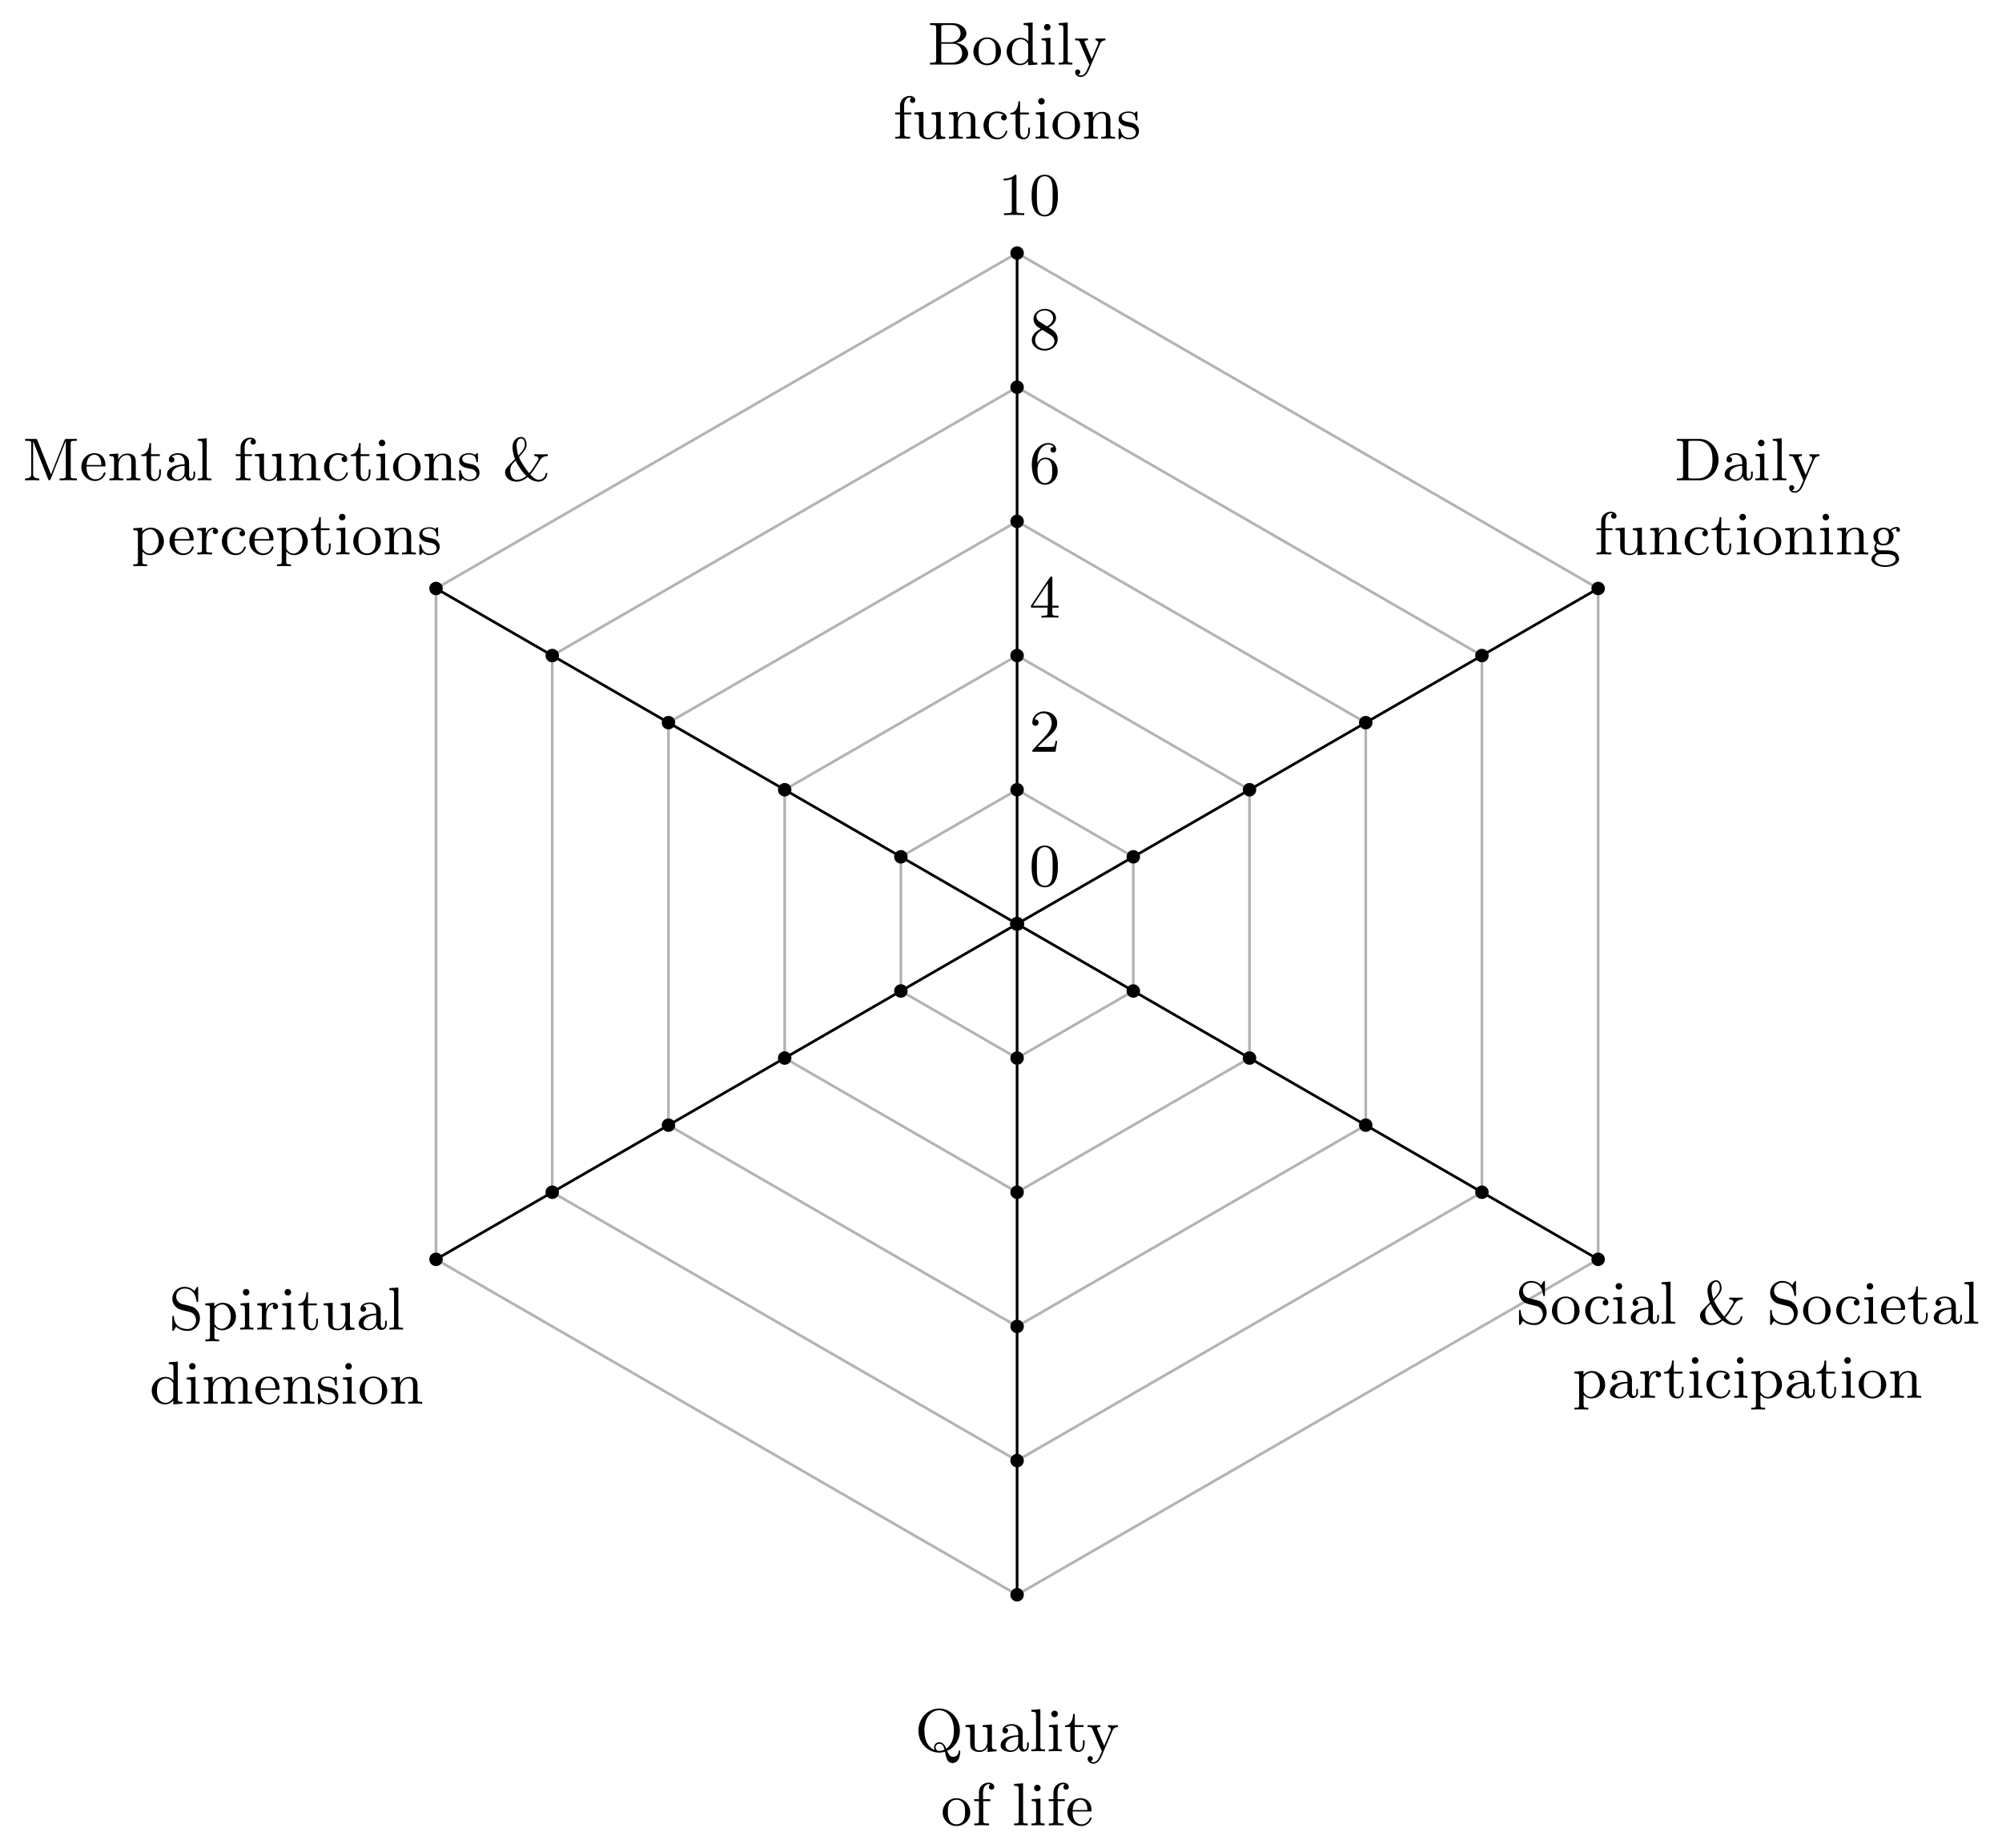 <?xml version="1.0" encoding="UTF-8" standalone="no"?>
<!DOCTYPE svg PUBLIC "-//W3C//DTD SVG 1.1//EN" "http://www.w3.org/Graphics/SVG/1.1/DTD/svg11.dtd">
<svg xmlns="http://www.w3.org/2000/svg" xmlns:xlink="http://www.w3.org/1999/xlink" version="1.1" width="296.038pt" height="273.275pt" viewBox="0 0 296.038 273.275">
<g enable-background="new">
<path transform="matrix(1,0,0,-1,150.399,136.637)" stroke-width=".399" stroke-linecap="butt" stroke-miterlimit="10" stroke-linejoin="miter" fill="none" stroke="#000000" d="M 0 0 L 0 99.214 "/>
<path transform="matrix(1,0,0,-1,150.399,136.637)" stroke-width=".399" stroke-linecap="butt" stroke-miterlimit="10" stroke-linejoin="miter" fill="none" stroke="#000000" d="M 0 0 L -85.922 49.607 "/>
<path transform="matrix(1,0,0,-1,150.399,136.637)" stroke-width=".399" stroke-linecap="butt" stroke-miterlimit="10" stroke-linejoin="miter" fill="none" stroke="#000000" d="M 0 0 L -85.922 -49.607 "/>
<path transform="matrix(1,0,0,-1,150.399,136.637)" stroke-width=".399" stroke-linecap="butt" stroke-miterlimit="10" stroke-linejoin="miter" fill="none" stroke="#000000" d="M 0 0 L 0 -99.214 "/>
<path transform="matrix(1,0,0,-1,150.399,136.637)" stroke-width=".399" stroke-linecap="butt" stroke-miterlimit="10" stroke-linejoin="miter" fill="none" stroke="#000000" d="M 0 0 L 85.922 -49.607 "/>
<path transform="matrix(1,0,0,-1,150.399,136.637)" stroke-width=".399" stroke-linecap="butt" stroke-miterlimit="10" stroke-linejoin="miter" fill="none" stroke="#000000" d="M 0 0 L 85.922 49.607 "/>
<path transform="matrix(1,0,0,-1,150.399,136.637)" d="M .996 0 C .996 .55 .55 .996 0 .996 C -.55 .996 -.996 .55 -.996 0 C -.996 -.55 -.55 -.996 0 -.996 C .55 -.996 .996 -.55 .996 0 Z M 0 0 "/>
<path transform="matrix(1,0,0,-1,150.399,136.637)" d="M .996 0 C .996 .55 .55 .996 0 .996 C -.55 .996 -.996 .55 -.996 0 C -.996 -.55 -.55 -.996 0 -.996 C .55 -.996 .996 -.55 .996 0 Z M 0 0 "/>
<path transform="matrix(1,0,0,-1,150.399,136.637)" d="M .996 0 C .996 .55 .55 .996 0 .996 C -.55 .996 -.996 .55 -.996 0 C -.996 -.55 -.55 -.996 0 -.996 C .55 -.996 .996 -.55 .996 0 Z M 0 0 "/>
<path transform="matrix(1,0,0,-1,150.399,136.637)" d="M .996 0 C .996 .55 .55 .996 0 .996 C -.55 .996 -.996 .55 -.996 0 C -.996 -.55 -.55 -.996 0 -.996 C .55 -.996 .996 -.55 .996 0 Z M 0 0 "/>
<path transform="matrix(1,0,0,-1,150.399,136.637)" d="M .996 0 C .996 .55 .55 .996 0 .996 C -.55 .996 -.996 .55 -.996 0 C -.996 -.55 -.55 -.996 0 -.996 C .55 -.996 .996 -.55 .996 0 Z M 0 0 "/>
<path transform="matrix(1,0,0,-1,150.399,136.637)" d="M .996 0 C .996 .55 .55 .996 0 .996 C -.55 .996 -.996 .55 -.996 0 C -.996 -.55 -.55 -.996 0 -.996 C .55 -.996 .996 -.55 .996 0 Z M 0 0 "/>
<symbol id="font_0_2">
<path d="M .433 .342 C .433 .409 .43 .495 .395 .57 C .351 .664 .275 .688 .217 .688 C .157 .688 .081 .664 .037 .568 C .005 .499 0 .418 0 .342 C 0 .277 .002 .18 .045 .101 C .092 .016 .17 0 .216 0 C .281 0 .355 .028 .397 .12 C .427 .187 .433 .262 .433 .342 M .217 .025 C .187 .025 .115 .039 .096 .152 C .086 .211 .086 .297 .086 .354 C .086 .422 .086 .501 .098 .556 C .118 .645 .182 .663 .216 .663 C .254 .663 .317 .643 .336 .55 C .347 .495 .347 .417 .347 .354 C .347 .292 .347 .208 .337 .149 C .316 .035 .242 .025 .217 .025 Z "/>
</symbol>
<use xlink:href="#font_0_2" transform="matrix(8.966,0,0,-8.966,152.549,131.22)"/>
<path transform="matrix(1,0,0,-1,150.399,136.637)" stroke-width=".399" stroke-linecap="butt" stroke-miterlimit="10" stroke-linejoin="miter" fill="none" stroke="#000000" stroke-opacity=".3" d="M 0 0 L 0 0 Z "/>
<path transform="matrix(1,0,0,-1,150.399,136.637)" d="M .996 19.843 C .996 20.393 .55 20.839 0 20.839 C -.55 20.839 -.996 20.393 -.996 19.843 C -.996 19.293 -.55 18.846 0 18.846 C .55 18.846 .996 19.293 .996 19.843 Z M 0 19.843 "/>
<path transform="matrix(1,0,0,-1,150.399,136.637)" d="M -16.188 9.921 C -16.188 10.472 -16.634 10.918 -17.184 10.918 C -17.735 10.918 -18.181 10.472 -18.181 9.921 C -18.181 9.371 -17.735 8.925 -17.184 8.925 C -16.634 8.925 -16.188 9.371 -16.188 9.921 Z M -17.184 9.921 "/>
<path transform="matrix(1,0,0,-1,150.399,136.637)" d="M -16.188 -9.921 C -16.188 -9.371 -16.634 -8.925 -17.184 -8.925 C -17.735 -8.925 -18.181 -9.371 -18.181 -9.921 C -18.181 -10.472 -17.735 -10.918 -17.184 -10.918 C -16.634 -10.918 -16.188 -10.472 -16.188 -9.921 Z M -17.184 -9.921 "/>
<path transform="matrix(1,0,0,-1,150.399,136.637)" d="M .996 -19.843 C .996 -19.293 .55 -18.846 0 -18.846 C -.55 -18.846 -.996 -19.293 -.996 -19.843 C -.996 -20.393 -.55 -20.839 0 -20.839 C .55 -20.839 .996 -20.393 .996 -19.843 Z M 0 -19.843 "/>
<path transform="matrix(1,0,0,-1,150.399,136.637)" d="M 18.181 -9.921 C 18.181 -9.371 17.735 -8.925 17.184 -8.925 C 16.634 -8.925 16.188 -9.371 16.188 -9.921 C 16.188 -10.472 16.634 -10.918 17.184 -10.918 C 17.735 -10.918 18.181 -10.472 18.181 -9.921 Z M 17.184 -9.921 "/>
<path transform="matrix(1,0,0,-1,150.399,136.637)" d="M 18.181 9.921 C 18.181 10.472 17.735 10.918 17.184 10.918 C 16.634 10.918 16.188 10.472 16.188 9.921 C 16.188 9.371 16.634 8.925 17.184 8.925 C 17.735 8.925 18.181 9.371 18.181 9.921 Z M 17.184 9.921 "/>
<symbol id="font_0_4">
<path d="M .411 .177 L .383 .177 C .381 .164 .373 .105 .36 .089 C .354 .08 .285 .08 .265 .08 L .087 .08 L .186 .174 C .35 .316 .411 .369 .411 .471 C .411 .586 .316 .666 .193 .666 C .078 .666 0 .575 0 .484 C 0 .434 .043 .429 .052 .429 C .074 .429 .104 .445 .104 .481 C .104 .511 .083 .533 .052 .533 C .047 .533 .044 .533 .04 .532 C .064 .603 .128 .635 .182 .635 C .284 .635 .319 .54 .319 .471 C .319 .369 .242 .286 .194 .234 L .011 .036 C 0 .025 0 .023 0 0 L .383 0 L .411 .177 Z "/>
</symbol>
<use xlink:href="#font_0_4" transform="matrix(8.966,0,0,-8.966,152.647,111.18)"/>
<path transform="matrix(1,0,0,-1,150.399,136.637)" stroke-width=".399" stroke-linecap="butt" stroke-miterlimit="10" stroke-linejoin="miter" fill="none" stroke="#000000" stroke-opacity=".3" d="M 17.184 9.921 L 0 19.843 L -17.184 9.921 L -17.184 -9.921 L 0 -19.843 L 17.184 -9.921 L 17.184 9.921 Z "/>
<path transform="matrix(1,0,0,-1,150.399,136.637)" d="M .996 39.686 C .996 40.236 .55 40.682 0 40.682 C -.55 40.682 -.996 40.236 -.996 39.686 C -.996 39.135 -.55 38.689 0 38.689 C .55 38.689 .996 39.135 .996 39.686 Z M 0 39.686 "/>
<path transform="matrix(1,0,0,-1,150.399,136.637)" d="M -33.372 19.843 C -33.372 20.393 -33.819 20.839 -34.369 20.839 C -34.919 20.839 -35.365 20.393 -35.365 19.843 C -35.365 19.293 -34.919 18.846 -34.369 18.846 C -33.819 18.846 -33.372 19.293 -33.372 19.843 Z M -34.369 19.843 "/>
<path transform="matrix(1,0,0,-1,150.399,136.637)" d="M -33.372 -19.843 C -33.372 -19.293 -33.819 -18.846 -34.369 -18.846 C -34.919 -18.846 -35.365 -19.293 -35.365 -19.843 C -35.365 -20.393 -34.919 -20.839 -34.369 -20.839 C -33.819 -20.839 -33.372 -20.393 -33.372 -19.843 Z M -34.369 -19.843 "/>
<path transform="matrix(1,0,0,-1,150.399,136.637)" d="M .996 -39.686 C .996 -39.135 .55 -38.689 0 -38.689 C -.55 -38.689 -.996 -39.135 -.996 -39.686 C -.996 -40.236 -.55 -40.682 0 -40.682 C .55 -40.682 .996 -40.236 .996 -39.686 Z M 0 -39.686 "/>
<path transform="matrix(1,0,0,-1,150.399,136.637)" d="M 35.365 -19.843 C 35.365 -19.293 34.919 -18.846 34.369 -18.846 C 33.819 -18.846 33.372 -19.293 33.372 -19.843 C 33.372 -20.393 33.819 -20.839 34.369 -20.839 C 34.919 -20.839 35.365 -20.393 35.365 -19.843 Z M 34.369 -19.843 "/>
<path transform="matrix(1,0,0,-1,150.399,136.637)" d="M 35.365 19.843 C 35.365 20.393 34.919 20.839 34.369 20.839 C 33.819 20.839 33.372 20.393 33.372 19.843 C 33.372 19.293 33.819 18.846 34.369 18.846 C 34.919 18.846 35.365 19.293 35.365 19.843 Z M 34.369 19.843 "/>
<symbol id="font_0_5">
<path d="M 0 .196 L 0 .165 L .273 .165 L .273 .079 C .273 .042 .27 .031 .195 .031 L .173 .031 L .173 0 C .236 .003 .306 .003 .313 .003 C .318 .003 .39 .003 .453 0 L .453 .031 L .431 .031 C .356 .031 .353 .042 .353 .079 L .353 .165 L .455 .165 L .455 .196 L .353 .196 L .353 .65 C .353 .67 .353 .677 .334 .677 C .322 .677 .321 .676 .312 .662 L 0 .196 M .032 .196 L .279 .566 L .279 .196 L .032 .196 Z "/>
</symbol>
<use xlink:href="#font_0_5" transform="matrix(8.966,0,0,-8.966,152.45,91.338)"/>
<path transform="matrix(1,0,0,-1,150.399,136.637)" stroke-width=".399" stroke-linecap="butt" stroke-miterlimit="10" stroke-linejoin="miter" fill="none" stroke="#000000" stroke-opacity=".3" d="M 34.369 19.843 L 0 39.686 L -34.369 19.843 L -34.369 -19.843 L 0 -39.686 L 34.369 -19.843 L 34.369 19.843 Z "/>
<path transform="matrix(1,0,0,-1,150.399,136.637)" d="M .996 59.528 C .996 60.079 .55 60.525 0 60.525 C -.55 60.525 -.996 60.079 -.996 59.528 C -.996 58.978 -.55 58.532 0 58.532 C .55 58.532 .996 58.978 .996 59.528 Z M 0 59.528 "/>
<path transform="matrix(1,0,0,-1,150.399,136.637)" d="M -50.557 29.764 C -50.557 30.314 -51.003 30.76 -51.553 30.76 C -52.103 30.76 -52.549 30.314 -52.549 29.764 C -52.549 29.214 -52.103 28.768 -51.553 28.768 C -51.003 28.768 -50.557 29.214 -50.557 29.764 Z M -51.553 29.764 "/>
<path transform="matrix(1,0,0,-1,150.399,136.637)" d="M -50.557 -29.764 C -50.557 -29.214 -51.003 -28.768 -51.553 -28.768 C -52.103 -28.768 -52.549 -29.214 -52.549 -29.764 C -52.549 -30.314 -52.103 -30.76 -51.553 -30.76 C -51.003 -30.76 -50.557 -30.314 -50.557 -29.764 Z M -51.553 -29.764 "/>
<path transform="matrix(1,0,0,-1,150.399,136.637)" d="M .996 -59.528 C .996 -58.978 .55 -58.532 0 -58.532 C -.55 -58.532 -.996 -58.978 -.996 -59.528 C -.996 -60.079 -.55 -60.525 0 -60.525 C .55 -60.525 .996 -60.079 .996 -59.528 Z M 0 -59.528 "/>
<path transform="matrix(1,0,0,-1,150.399,136.637)" d="M 52.549 -29.764 C 52.549 -29.214 52.103 -28.768 51.553 -28.768 C 51.003 -28.768 50.557 -29.214 50.557 -29.764 C 50.557 -30.314 51.003 -30.76 51.553 -30.76 C 52.103 -30.76 52.549 -30.314 52.549 -29.764 Z M 51.553 -29.764 "/>
<path transform="matrix(1,0,0,-1,150.399,136.637)" d="M 52.549 29.764 C 52.549 30.314 52.103 30.76 51.553 30.76 C 51.003 30.76 50.557 30.314 50.557 29.764 C 50.557 29.214 51.003 28.768 51.553 28.768 C 52.103 28.768 52.549 29.214 52.549 29.764 Z M 51.553 29.764 "/>
<symbol id="font_0_6">
<path d="M .091 .353 C .091 .455 .102 .512 .129 .564 C .149 .605 .198 .663 .272 .663 C .292 .663 .338 .659 .361 .623 C .324 .623 .308 .604 .308 .577 C .308 .551 .326 .531 .354 .531 C .382 .531 .401 .549 .401 .579 C .401 .635 .361 .688 .27 .688 C .141 .688 0 .561 0 .338 C 0 .067 .122 0 .216 0 C .327 0 .427 .093 .427 .225 C .427 .352 .335 .448 .222 .448 C .162 .448 .119 .413 .091 .353 M .215 .028 C .158 .028 .125 .075 .113 .104 C .094 .149 .093 .232 .093 .248 C .093 .315 .124 .423 .22 .423 C .236 .423 .285 .423 .317 .361 C .336 .323 .336 .274 .336 .226 C .336 .178 .336 .129 .317 .092 C .286 .035 .242 .028 .215 .028 Z "/>
</symbol>
<use xlink:href="#font_0_6" transform="matrix(8.966,0,0,-8.966,152.576,71.692)"/>
<path transform="matrix(1,0,0,-1,150.399,136.637)" stroke-width=".399" stroke-linecap="butt" stroke-miterlimit="10" stroke-linejoin="miter" fill="none" stroke="#000000" stroke-opacity=".3" d="M 51.553 29.764 L 0 59.528 L -51.553 29.764 L -51.553 -29.764 L 0 -59.528 L 51.553 -29.764 L 51.553 29.764 Z "/>
<path transform="matrix(1,0,0,-1,150.399,136.637)" d="M .996 79.371 C .996 79.921 .55 80.367 0 80.367 C -.55 80.367 -.996 79.921 -.996 79.371 C -.996 78.821 -.55 78.375 0 78.375 C .55 78.375 .996 78.821 .996 79.371 Z M 0 79.371 "/>
<path transform="matrix(1,0,0,-1,150.399,136.637)" d="M -67.741 39.686 C -67.741 40.236 -68.187 40.682 -68.738 40.682 C -69.288 40.682 -69.734 40.236 -69.734 39.686 C -69.734 39.135 -69.288 38.689 -68.738 38.689 C -68.187 38.689 -67.741 39.135 -67.741 39.686 Z M -68.738 39.686 "/>
<path transform="matrix(1,0,0,-1,150.399,136.637)" d="M -67.741 -39.686 C -67.741 -39.135 -68.187 -38.689 -68.738 -38.689 C -69.288 -38.689 -69.734 -39.135 -69.734 -39.686 C -69.734 -40.236 -69.288 -40.682 -68.738 -40.682 C -68.187 -40.682 -67.741 -40.236 -67.741 -39.686 Z M -68.738 -39.686 "/>
<path transform="matrix(1,0,0,-1,150.399,136.637)" d="M .996 -79.371 C .996 -78.821 .55 -78.375 0 -78.375 C -.55 -78.375 -.996 -78.821 -.996 -79.371 C -.996 -79.921 -.55 -80.367 0 -80.367 C .55 -80.367 .996 -79.921 .996 -79.371 Z M 0 -79.371 "/>
<path transform="matrix(1,0,0,-1,150.399,136.637)" d="M 69.734 -39.686 C 69.734 -39.135 69.288 -38.689 68.738 -38.689 C 68.187 -38.689 67.741 -39.135 67.741 -39.686 C 67.741 -40.236 68.187 -40.682 68.738 -40.682 C 69.288 -40.682 69.734 -40.236 69.734 -39.686 Z M 68.738 -39.686 "/>
<path transform="matrix(1,0,0,-1,150.399,136.637)" d="M 69.734 39.686 C 69.734 40.236 69.288 40.682 68.738 40.682 C 68.187 40.682 67.741 40.236 67.741 39.686 C 67.741 39.135 68.187 38.689 68.738 38.689 C 69.288 38.689 69.734 39.135 69.734 39.686 Z M 68.738 39.686 "/>
<symbol id="font_0_7">
<path d="M .129 .476 C .099 .495 .076 .522 .076 .559 C .076 .624 .146 .663 .212 .663 C .289 .663 .351 .609 .351 .539 C .351 .469 .291 .423 .251 .4 L .129 .476 M .276 .384 C .326 .408 .399 .458 .399 .539 C .399 .633 .305 .688 .215 .688 C .11 .688 .028 .613 .028 .521 C .028 .483 .042 .447 .066 .418 C .083 .399 .089 .395 .147 .358 C .059 .316 0 .255 0 .173 C 0 .067 .105 0 .213 0 C .329 0 .427 .082 .427 .19 C .427 .287 .353 .335 .328 .351 C .317 .359 .288 .377 .276 .384 M .174 .341 L .3 .263 C .323 .248 .373 .216 .373 .155 C .373 .076 .293 .028 .214 .028 C .127 .028 .054 .09 .054 .173 C .054 .245 .104 .305 .174 .341 Z "/>
</symbol>
<use xlink:href="#font_0_7" transform="matrix(8.966,0,0,-8.966,152.576,51.85)"/>
<path transform="matrix(1,0,0,-1,150.399,136.637)" stroke-width=".399" stroke-linecap="butt" stroke-miterlimit="10" stroke-linejoin="miter" fill="none" stroke="#000000" stroke-opacity=".3" d="M 68.738 39.686 L 0 79.371 L -68.738 39.686 L -68.738 -39.686 L 0 -79.371 L 68.738 -39.686 L 68.738 39.686 Z "/>
<path transform="matrix(1,0,0,-1,150.399,136.637)" d="M .996 99.214 C .996 99.764 .55 100.21 0 100.21 C -.55 100.21 -.996 99.764 -.996 99.214 C -.996 98.664 -.55 98.218 0 98.218 C .55 98.218 .996 98.664 .996 99.214 Z M 0 99.214 "/>
<path transform="matrix(1,0,0,-1,150.399,136.637)" d="M -84.926 49.607 C -84.926 50.157 -85.372 50.603 -85.922 50.603 C -86.472 50.603 -86.918 50.157 -86.918 49.607 C -86.918 49.057 -86.472 48.611 -85.922 48.611 C -85.372 48.611 -84.926 49.057 -84.926 49.607 Z M -85.922 49.607 "/>
<path transform="matrix(1,0,0,-1,150.399,136.637)" d="M -84.926 -49.607 C -84.926 -49.057 -85.372 -48.611 -85.922 -48.611 C -86.472 -48.611 -86.918 -49.057 -86.918 -49.607 C -86.918 -50.157 -86.472 -50.603 -85.922 -50.603 C -85.372 -50.603 -84.926 -50.157 -84.926 -49.607 Z M -85.922 -49.607 "/>
<path transform="matrix(1,0,0,-1,150.399,136.637)" d="M .996 -99.214 C .996 -98.664 .55 -98.218 0 -98.218 C -.55 -98.218 -.996 -98.664 -.996 -99.214 C -.996 -99.764 -.55 -100.21 0 -100.21 C .55 -100.21 .996 -99.764 .996 -99.214 Z M 0 -99.214 "/>
<path transform="matrix(1,0,0,-1,150.399,136.637)" d="M 86.918 -49.607 C 86.918 -49.057 86.472 -48.611 85.922 -48.611 C 85.372 -48.611 84.926 -49.057 84.926 -49.607 C 84.926 -50.157 85.372 -50.603 85.922 -50.603 C 86.472 -50.603 86.918 -50.157 86.918 -49.607 Z M 85.922 -49.607 "/>
<path transform="matrix(1,0,0,-1,150.399,136.637)" d="M 86.918 49.607 C 86.918 50.157 86.472 50.603 85.922 50.603 C 85.372 50.603 84.926 50.157 84.926 49.607 C 84.926 49.057 85.372 48.611 85.922 48.611 C 86.472 48.611 86.918 49.057 86.918 49.607 Z M 85.922 49.607 "/>
<symbol id="font_0_3">
<path d="M .211 .639 C .211 .664 .21 .666 .185 .666 C .123 .602 .031 .602 0 .602 L 0 .571 C .019 .571 .08 .571 .134 .597 L .134 .08 C .134 .043 .131 .031 .038 .031 L .006 .031 L .006 0 C .042 .003 .131 .003 .172 .003 C .213 .003 .303 .003 .339 0 L .339 .031 L .307 .031 C .214 .031 .211 .043 .211 .08 L .211 .639 Z "/>
</symbol>
<use xlink:href="#font_0_3" transform="matrix(8.966,0,0,-8.966,148.416,31.81)"/>
<use xlink:href="#font_0_2" transform="matrix(8.966,0,0,-8.966,152.549,32.007)"/>
<path transform="matrix(1,0,0,-1,150.399,136.637)" stroke-width=".399" stroke-linecap="butt" stroke-miterlimit="10" stroke-linejoin="miter" fill="none" stroke="#000000" stroke-opacity=".3" d="M 85.922 49.607 L 0 99.214 L -85.922 49.607 L -85.922 -49.607 L 0 -99.214 L 85.922 -49.607 L 85.922 49.607 Z "/>
<symbol id="font_0_8">
<path d="M .186 .611 C .186 .645 .188 .652 .235 .652 L .365 .652 C .463 .652 .504 .574 .504 .514 C .504 .437 .437 .368 .343 .368 L .186 .368 L .186 .611 M .431 .357 C .53 .377 .6 .44 .6 .514 C .6 .602 .504 .683 .372 .683 L 0 .683 L 0 .652 L .023 .652 C .1 .652 .102 .641 .102 .604 L .102 .079 C .102 .042 .1 .031 .023 .031 L 0 .031 L 0 0 L .4 0 C .535 0 .629 .089 .629 .182 C .629 .272 .542 .345 .431 .357 M .235 .031 C .188 .031 .186 .038 .186 .072 L .186 .343 L .375 .343 C .491 .343 .53 .245 .53 .184 C .53 .107 .47 .031 .367 .031 L .235 .031 Z "/>
</symbol>
<symbol id="font_0_17">
<path d="M .455 .224 C .455 .355 .351 .459 .228 .459 C .101 .459 0 .352 0 .224 C 0 .099 .104 0 .227 0 C .354 0 .455 .101 .455 .224 M .228 .028 C .178 .028 .136 .053 .113 .092 C .087 .134 .086 .187 .086 .233 C .086 .27 .086 .327 .111 .368 C .141 .419 .191 .434 .227 .434 C .284 .434 .325 .402 .345 .368 C .368 .326 .369 .275 .369 .233 C .369 .196 .369 .138 .344 .094 C .316 .048 .27 .028 .228 .028 Z "/>
</symbol>
<symbol id="font_0_f">
<path d="M .355 .131 C .355 .113 .355 .11 .34 .089 C .309 .044 .263 .025 .223 .025 C .18 .025 .14 .049 .114 .091 C .088 .134 .086 .193 .086 .225 C .086 .272 .092 .325 .118 .365 C .14 .397 .181 .428 .234 .428 C .276 .428 .316 .407 .343 .369 C .355 .353 .355 .352 .355 .333 L .355 .131 M .358 .394 C .353 .4 .308 .453 .23 .453 C .107 .453 0 .355 0 .226 C 0 .101 .1 0 .219 0 C .292 0 .337 .043 .355 .064 L .355 0 L .506 .011 L .506 .042 C .438 .042 .429 .049 .429 .098 L .429 .705 L .281 .694 L .281 .663 C .349 .663 .358 .656 .358 .607 L .358 .394 Z "/>
</symbol>
<symbol id="font_0_13">
<path d="M .148 .442 L .004 .431 L .004 .4 C .068 .4 .077 .394 .077 .345 L .077 .077 C .077 .031 .066 .031 0 .031 L 0 0 C .045 .002 .066 .003 .11 .003 C .126 .003 .168 .003 .217 0 L .217 .031 C .152 .031 .148 .036 .148 .075 L .148 .442 M .151 .616 C .151 .646 .127 .67 .097 .67 C .066 .67 .043 .645 .043 .616 C .043 .587 .066 .562 .097 .562 C .127 .562 .151 .586 .151 .616 Z "/>
</symbol>
<symbol id="font_0_14">
<path d="M .148 .694 L 0 .683 L 0 .652 C .068 .652 .077 .645 .077 .596 L .077 .077 C .077 .031 .066 .031 0 .031 L 0 0 C .047 .002 .066 .003 .112 .003 C .159 .003 .176 .002 .225 0 L .225 .031 C .159 .031 .148 .031 .148 .077 L .148 .694 Z "/>
</symbol>
<symbol id="font_0_1d">
<path d="M .162 .558 C .156 .572 .156 .577 .156 .579 C .156 .605 .19 .605 .211 .605 L .211 .636 C .162 .634 .142 .633 .1 .633 C .097 .633 .04 .633 .001 .636 L .001 .605 C .046 .605 .065 .603 .077 .576 L .235 .205 L .21 .146 C .188 .093 .159 .025 .094 .025 C .069 .025 .052 .038 .049 .04 C .057 .041 .085 .049 .085 .083 C .085 .109 .066 .125 .043 .125 C .018 .125 0 .109 0 .082 C 0 .037 .042 0 .094 0 C .159 0 .202 .058 .226 .113 L .407 .536 C .418 .562 .436 .603 .5 .605 L .5 .636 C .468 .633 .437 .633 .424 .633 C .396 .633 .365 .634 .337 .636 L .337 .605 C .383 .603 .383 .567 .383 .563 C .383 .552 .379 .542 .375 .534 L .274 .296 L .162 .558 Z "/>
</symbol>
<symbol id="font_0_11">
<path d="M .266 .4 L .266 .431 L .147 .431 L .147 .544 C .147 .635 .196 .68 .239 .68 C .249 .68 .259 .678 .269 .674 C .259 .67 .243 .658 .243 .633 C .243 .607 .262 .589 .287 .589 C .314 .589 .332 .608 .332 .634 C .332 .672 .294 .705 .239 .705 C .161 .705 .079 .646 .079 .546 L .079 .431 L 0 .431 L 0 .4 L .079 .4 L .079 .077 C .079 .031 .068 .031 .002 .031 L .002 0 C .055 .002 .068 .003 .119 .003 C .159 .003 .183 .002 .246 0 L .246 .031 L .226 .031 C .153 .031 .15 .042 .15 .079 L .15 .4 L .266 .4 Z "/>
</symbol>
<symbol id="font_0_1c">
<path d="M .361 .178 C .361 .089 .311 .025 .239 .025 C .156 .025 .151 .068 .151 .122 L .151 .453 L 0 .442 L 0 .411 C .077 .411 .077 .408 .077 .319 L .077 .169 C .077 .104 .077 .062 .123 .027 C .152 .007 .193 0 .233 0 C .285 0 .334 .023 .363 .083 L .364 .083 L .364 0 L .512 .011 L .512 .042 C .444 .042 .435 .049 .435 .098 L .435 .453 L .284 .442 L .284 .411 C .352 .411 .361 .404 .361 .355 L .361 .178 Z "/>
</symbol>
<symbol id="font_0_16">
<path d="M .151 .259 C .151 .365 .226 .417 .289 .417 C .348 .417 .361 .368 .361 .308 L .361 .077 C .361 .031 .35 .031 .284 .031 L .284 0 C .331 .002 .35 .003 .398 .003 C .446 .003 .459 .002 .512 0 L .512 .031 C .461 .031 .436 .031 .435 .062 L .435 .254 C .435 .337 .435 .366 .407 .401 C .384 .429 .346 .442 .296 .442 C .203 .442 .16 .373 .146 .345 L .145 .345 L .145 .442 L 0 .431 L 0 .4 C .068 .4 .077 .393 .077 .344 L .077 .077 C .077 .031 .066 .031 0 .031 L 0 0 C .047 .002 .066 .003 .114 .003 C .162 .003 .175 .002 .228 0 L .228 .031 C .162 .031 .151 .031 .151 .077 L .151 .259 Z "/>
</symbol>
<symbol id="font_0_e">
<path d="M .33 .404 C .309 .4 .289 .386 .289 .357 C .289 .331 .309 .311 .335 .311 C .361 .311 .382 .328 .382 .359 C .382 .421 .312 .459 .224 .459 C .096 .459 0 .352 0 .227 C 0 .098 .104 0 .222 0 C .361 0 .393 .121 .393 .13 C .393 .142 .382 .142 .379 .142 C .368 .142 .368 .14 .362 .123 C .339 .054 .283 .028 .232 .028 C .168 .028 .086 .08 .086 .228 C .086 .384 .166 .431 .226 .431 C .239 .431 .293 .429 .33 .404 Z "/>
</symbol>
<symbol id="font_0_1b">
<path d="M .306 .411 L .306 .442 L .161 .442 L .161 .626 L .133 .626 C .132 .542 .097 .439 0 .436 L 0 .411 L .087 .411 L .087 .135 C .087 .023 .168 0 .221 0 C .288 0 .323 .064 .323 .135 L .323 .192 L .295 .192 L .295 .138 C .295 .064 .264 .028 .228 .028 C .161 .028 .161 .116 .161 .134 L .161 .411 L .306 .411 Z "/>
</symbol>
<symbol id="font_0_1a">
<path d="M .31 .433 C .31 .45 .31 .459 .298 .459 C .293 .459 .291 .459 .278 .447 C .276 .445 .267 .436 .261 .431 C .23 .453 .199 .459 .165 .459 C .033 .459 0 .386 0 .335 C 0 .303 .014 .277 .037 .255 C .071 .224 .109 .217 .16 .208 C .211 .198 .228 .195 .25 .178 C .26 .17 .285 .151 .285 .113 C .285 .025 .184 .025 .17 .025 C .068 .025 .042 .11 .03 .164 C .027 .174 .026 .18 .014 .18 C 0 .18 0 .172 0 .154 L 0 .026 C 0 .009 0 0 .012 0 C .018 0 .019 .001 .037 .02 C .041 .026 .052 .039 .057 .044 C .099 .003 .145 0 .17 0 C .293 0 .336 .072 .336 .139 C .336 .184 .316 .211 .294 .234 C .26 .267 .224 .274 .15 .288 C .124 .293 .051 .306 .051 .363 C .051 .395 .074 .437 .165 .437 C .273 .437 .28 .354 .282 .329 C .283 .317 .283 .311 .296 .311 C .31 .311 .31 .318 .31 .337 L .31 .433 Z "/>
</symbol>
<use xlink:href="#font_0_8" transform="matrix(8.966,0,0,-8.966,137.52,9.547)"/>
<use xlink:href="#font_0_17" transform="matrix(8.966,0,0,-8.966,143.94,9.646)"/>
<use xlink:href="#font_0_f" transform="matrix(8.966,0,0,-8.966,148.853,9.646)"/>
<use xlink:href="#font_0_13" transform="matrix(8.966,0,0,-8.966,153.991,9.547)"/>
<use xlink:href="#font_0_14" transform="matrix(8.966,0,0,-8.966,156.555,9.547)"/>
<use xlink:href="#font_0_1d" transform="matrix(8.966,0,0,-8.966,158.976,11.385)"/>
<use xlink:href="#font_0_11" transform="matrix(8.966,0,0,-8.966,132.376,20.506)"/>
<use xlink:href="#font_0_1c" transform="matrix(8.966,0,0,-8.966,135.2,20.605)"/>
<use xlink:href="#font_0_16" transform="matrix(8.966,0,0,-8.966,140.32,20.506)"/>
<use xlink:href="#font_0_e" transform="matrix(8.966,0,0,-8.966,145.431,20.605)"/>
<use xlink:href="#font_0_1b" transform="matrix(8.966,0,0,-8.966,149.394,20.605)"/>
<use xlink:href="#font_0_13" transform="matrix(8.966,0,0,-8.966,153.133,20.506)"/>
<use xlink:href="#font_0_17" transform="matrix(8.966,0,0,-8.966,155.635,20.605)"/>
<use xlink:href="#font_0_16" transform="matrix(8.966,0,0,-8.966,160.297,20.506)"/>
<use xlink:href="#font_0_1a" transform="matrix(8.966,0,0,-8.966,165.408,20.605)"/>
<symbol id="font_0_a">
<path d="M .671 .65 L .672 .649 L .672 .079 C .672 .042 .67 .031 .593 .031 L .57 .031 L .57 0 C .63 .003 .697 .003 .712 .003 C .718 .003 .792 .003 .855 0 L .855 .031 L .832 .031 C .755 .031 .753 .042 .753 .079 L .753 .604 C .753 .641 .755 .652 .832 .652 L .855 .652 L .855 .683 L .687 .683 C .666 .683 .659 .683 .652 .665 L .428 .098 L .204 .661 C .196 .681 .195 .683 .168 .683 L 0 .683 L 0 .652 L .023 .652 C .1 .652 .102 .641 .102 .604 L .102 .106 C .102 .079 .102 .031 0 .031 L 0 0 C .055 .002 .069 .003 .118 .003 C .166 .003 .181 .002 .235 0 L .235 .031 C .133 .031 .133 .079 .133 .106 L .133 .641 L .134 .642 L .38 .022 C .385 .009 .389 0 .401 0 C .412 0 .417 .009 .421 .018 L .671 .65 Z "/>
</symbol>
<symbol id="font_0_10">
<path d="M .371 .24 C .393 .24 .398 .24 .398 .261 C .398 .364 .342 .459 .214 .459 C .094 .459 0 .355 0 .231 C 0 .1 .105 0 .227 0 C .349 0 .398 .107 .398 .13 C .398 .137 .393 .143 .384 .143 C .374 .143 .371 .136 .37 .132 C .336 .03 .247 .028 .232 .028 C .184 .028 .143 .055 .12 .089 C .087 .138 .086 .198 .086 .24 L .371 .24 M .087 .264 C .096 .418 .186 .434 .214 .434 C .269 .434 .329 .392 .33 .264 L .087 .264 Z "/>
</symbol>
<symbol id="font_0_d">
<path d="M .299 .083 C .304 .041 .333 .005 .376 .005 C .401 .005 .464 .02 .464 .1 L .464 .156 L .436 .156 L .436 .101 C .436 .09 .436 .04 .4 .04 C .364 .04 .364 .088 .364 .104 L .364 .279 C .364 .336 .364 .37 .319 .411 C .282 .444 .234 .459 .184 .459 C .1 .459 .03 .417 .03 .353 C .03 .322 .051 .305 .077 .305 C .104 .305 .123 .325 .123 .351 C .123 .394 .079 .399 .078 .399 C .105 .425 .153 .434 .182 .434 C .233 .434 .29 .396 .29 .308 L .29 .275 C .236 .273 .161 .268 .094 .236 C .022 .201 0 .149 0 .109 C 0 .027 .097 0 .164 0 C .247 0 .285 .055 .299 .083 M .29 .152 C .29 .055 .215 .025 .171 .025 C .124 .025 .08 .059 .08 .109 C .08 .175 .137 .245 .29 .251 L .29 .152 Z "/>
</symbol>
<symbol id="font_0_1">
<path d="M .487 .262 C .461 .219 .432 .177 .397 .141 C .389 .151 .276 .289 .23 .405 C .309 .494 .355 .546 .355 .608 C .355 .651 .338 .738 .265 .738 C .2 .738 .123 .682 .123 .574 C .123 .544 .127 .468 .164 .373 L .066 .273 C .024 .229 0 .205 0 .151 C 0 .064 .085 0 .186 0 C .254 0 .317 .028 .372 .075 C .448 .009 .515 0 .553 0 C .63 0 .696 .057 .698 .143 L .67 .143 C .668 .067 .606 .031 .556 .031 C .503 .031 .462 .072 .416 .119 C .461 .169 .501 .231 .536 .288 L .577 .356 C .607 .403 .648 .421 .704 .422 L .704 .453 C .669 .45 .605 .45 .604 .45 C .57 .45 .545 .451 .483 .453 L .483 .422 C .531 .422 .552 .401 .552 .379 C .552 .368 .55 .365 .54 .349 L .487 .262 M .22 .432 C .191 .513 .19 .589 .19 .602 C .19 .658 .218 .713 .266 .713 C .325 .713 .327 .617 .327 .608 C .327 .539 .233 .445 .22 .432 M .175 .348 C .201 .284 .242 .227 .261 .201 C .299 .148 .312 .134 .351 .095 C .318 .066 .26 .031 .192 .031 C .111 .031 .086 .123 .086 .18 C .086 .261 .116 .291 .175 .348 Z "/>
</symbol>
<symbol id="font_0_18">
<path d="M .151 .53 C .185 .588 .24 .608 .282 .608 C .36 .608 .42 .518 .42 .41 C .42 .296 .352 .208 .271 .208 C .226 .208 .188 .234 .164 .269 C .151 .289 .151 .291 .151 .31 L .151 .53 M .151 .242 C .177 .216 .211 .183 .277 .183 C .396 .183 .506 .279 .506 .41 C .506 .536 .408 .636 .29 .636 C .236 .636 .186 .614 .148 .573 L .148 .636 L 0 .625 L 0 .594 C .071 .594 .077 .588 .077 .545 L .077 .077 C .077 .031 .066 .031 0 .031 L 0 0 C .047 .002 .066 .003 .114 .003 C .162 .003 .175 .002 .228 0 L .228 .031 C .162 .031 .151 .031 .151 .077 L .151 .242 Z "/>
</symbol>
<symbol id="font_0_19">
<path d="M .148 .229 C .148 .27 .159 .417 .273 .417 L .273 .416 C .271 .415 .255 .403 .255 .379 C .255 .352 .276 .335 .299 .335 C .32 .335 .343 .35 .343 .38 C .343 .412 .313 .442 .268 .442 C .208 .442 .166 .4 .143 .338 L .142 .338 L .142 .442 L 0 .431 L 0 .4 C .068 .4 .077 .393 .077 .344 L .077 .077 C .077 .031 .066 .031 0 .031 L 0 0 C .053 .002 .066 .003 .117 .003 C .157 .003 .181 .002 .244 0 L .244 .031 L .224 .031 C .151 .031 .148 .042 .148 .079 L .148 .229 Z "/>
</symbol>
<use xlink:href="#font_0_a" transform="matrix(8.966,0,0,-8.966,3.706,71.037)"/>
<use xlink:href="#font_0_10" transform="matrix(8.966,0,0,-8.966,12.026,71.136)"/>
<use xlink:href="#font_0_16" transform="matrix(8.966,0,0,-8.966,16.178,71.037)"/>
<use xlink:href="#font_0_1b" transform="matrix(8.966,0,0,-8.966,20.894,71.136)"/>
<use xlink:href="#font_0_d" transform="matrix(8.966,0,0,-8.966,24.696,71.136)"/>
<use xlink:href="#font_0_14" transform="matrix(8.966,0,0,-8.966,29.242,71.037)"/>
<use xlink:href="#font_0_11" transform="matrix(8.966,0,0,-8.966,34.864,71.037)"/>
<use xlink:href="#font_0_1c" transform="matrix(8.966,0,0,-8.966,37.688,71.136)"/>
<use xlink:href="#font_0_16" transform="matrix(8.966,0,0,-8.966,42.808,71.037)"/>
<use xlink:href="#font_0_e" transform="matrix(8.966,0,0,-8.966,47.919,71.136)"/>
<use xlink:href="#font_0_1b" transform="matrix(8.966,0,0,-8.966,51.882,71.136)"/>
<use xlink:href="#font_0_13" transform="matrix(8.966,0,0,-8.966,55.621,71.037)"/>
<use xlink:href="#font_0_17" transform="matrix(8.966,0,0,-8.966,58.123,71.136)"/>
<use xlink:href="#font_0_16" transform="matrix(8.966,0,0,-8.966,62.785,71.037)"/>
<use xlink:href="#font_0_1a" transform="matrix(8.966,0,0,-8.966,67.896,71.136)"/>
<use xlink:href="#font_0_1" transform="matrix(8.966,0,0,-8.966,74.684,71.234)"/>
<use xlink:href="#font_0_18" transform="matrix(8.966,0,0,-8.966,19.704,83.735)"/>
<use xlink:href="#font_0_10" transform="matrix(8.966,0,0,-8.966,25.066,82.095)"/>
<use xlink:href="#font_0_19" transform="matrix(8.966,0,0,-8.966,29.173,81.996)"/>
<use xlink:href="#font_0_e" transform="matrix(8.966,0,0,-8.966,32.813,82.095)"/>
<use xlink:href="#font_0_10" transform="matrix(8.966,0,0,-8.966,36.866,82.095)"/>
<use xlink:href="#font_0_18" transform="matrix(8.966,0,0,-8.966,40.972,83.735)"/>
<use xlink:href="#font_0_1b" transform="matrix(8.966,0,0,-8.966,45.993,82.095)"/>
<use xlink:href="#font_0_13" transform="matrix(8.966,0,0,-8.966,49.732,81.996)"/>
<use xlink:href="#font_0_17" transform="matrix(8.966,0,0,-8.966,52.234,82.095)"/>
<use xlink:href="#font_0_16" transform="matrix(8.966,0,0,-8.966,56.897,81.996)"/>
<use xlink:href="#font_0_1a" transform="matrix(8.966,0,0,-8.966,62.007,82.095)"/>
<symbol id="font_0_c">
<path d="M .17 .44 C .09 .46 .064 .524 .064 .568 C .064 .635 .118 .699 .202 .699 C .331 .699 .383 .603 .397 .502 C .4 .483 .401 .478 .413 .478 C .427 .478 .427 .485 .427 .506 L .427 .699 C .427 .719 .427 .727 .415 .727 C .408 .727 .407 .726 .4 .714 C .387 .696 .397 .709 .364 .657 C .347 .677 .295 .727 .201 .727 C .084 .727 0 .636 0 .534 C 0 .456 .047 .408 .052 .403 C .097 .359 .115 .354 .234 .326 C .315 .307 .324 .305 .357 .271 C .358 .27 .392 .233 .392 .174 C .392 .106 .343 .031 .252 .031 C .175 .031 .036 .063 .028 .228 C .027 .243 .027 .249 .014 .249 C 0 .249 0 .241 0 .221 L 0 .028 C 0 .008 0 0 .012 0 C .019 0 .02 .001 .027 .013 C .04 .031 .03 .018 .063 .07 C .125 .01 .204 0 .253 0 C .375 0 .456 .1 .456 .207 C .456 .264 .435 .308 .411 .338 C .368 .393 .323 .404 .258 .419 L .17 .44 Z "/>
</symbol>
<symbol id="font_0_15">
<path d="M .151 .259 C .151 .367 .229 .417 .289 .417 C .344 .417 .362 .378 .362 .308 L .362 .077 C .362 .031 .351 .031 .285 .031 L .285 0 C .332 .002 .351 .003 .399 .003 C .447 .003 .46 .002 .513 0 L .513 .031 C .447 .031 .436 .031 .436 .077 L .436 .259 C .436 .367 .514 .417 .574 .417 C .629 .417 .647 .378 .647 .308 L .647 .077 C .647 .031 .636 .031 .57 .031 L .57 0 C .617 .002 .636 .003 .684 .003 C .732 .003 .745 .002 .798 0 L .798 .031 C .747 .031 .722 .031 .721 .062 L .721 .254 C .721 .341 .721 .369 .688 .406 C .667 .43 .627 .442 .581 .442 C .509 .442 .46 .4 .432 .347 C .42 .406 .38 .442 .296 .442 C .216 .442 .167 .39 .146 .344 L .145 .344 L .145 .442 L 0 .431 L 0 .4 C .068 .4 .077 .393 .077 .344 L .077 .077 C .077 .031 .066 .031 0 .031 L 0 0 C .047 .002 .066 .003 .114 .003 C .162 .003 .175 .002 .228 0 L .228 .031 C .162 .031 .151 .031 .151 .077 L .151 .259 Z "/>
</symbol>
<use xlink:href="#font_0_c" transform="matrix(8.966,0,0,-8.966,25.478,196.83)"/>
<use xlink:href="#font_0_18" transform="matrix(8.966,0,0,-8.966,30.356,198.372)"/>
<use xlink:href="#font_0_13" transform="matrix(8.966,0,0,-8.966,35.529,196.633)"/>
<use xlink:href="#font_0_19" transform="matrix(8.966,0,0,-8.966,38.04,196.633)"/>
<use xlink:href="#font_0_13" transform="matrix(8.966,0,0,-8.966,41.698,196.633)"/>
<use xlink:href="#font_0_1b" transform="matrix(8.966,0,0,-8.966,44.11,196.732)"/>
<use xlink:href="#font_0_1c" transform="matrix(8.966,0,0,-8.966,47.84,196.732)"/>
<use xlink:href="#font_0_d" transform="matrix(8.966,0,0,-8.966,53.032,196.732)"/>
<use xlink:href="#font_0_14" transform="matrix(8.966,0,0,-8.966,57.578,196.633)"/>
<use xlink:href="#font_0_f" transform="matrix(8.966,0,0,-8.966,22.439,207.691)"/>
<use xlink:href="#font_0_13" transform="matrix(8.966,0,0,-8.966,27.577,207.592)"/>
<use xlink:href="#font_0_15" transform="matrix(8.966,0,0,-8.966,30.132,207.592)"/>
<use xlink:href="#font_0_10" transform="matrix(8.966,0,0,-8.966,37.762,207.691)"/>
<use xlink:href="#font_0_16" transform="matrix(8.966,0,0,-8.966,41.914,207.592)"/>
<use xlink:href="#font_0_1a" transform="matrix(8.966,0,0,-8.966,47.025,207.691)"/>
<use xlink:href="#font_0_13" transform="matrix(8.966,0,0,-8.966,50.674,207.592)"/>
<use xlink:href="#font_0_17" transform="matrix(8.966,0,0,-8.966,53.176,207.691)"/>
<use xlink:href="#font_0_16" transform="matrix(8.966,0,0,-8.966,57.838,207.592)"/>
<symbol id="font_0_b">
<path d="M .475 .201 C .582 .245 .684 .368 .684 .533 C .684 .737 .529 .899 .342 .899 C .155 .899 0 .736 0 .533 C 0 .33 .156 .172 .342 .172 C .377 .172 .415 .179 .439 .186 C .457 .087 .472 0 .565 0 C .669 0 .69 .134 .69 .185 C .69 .194 .69 .206 .677 .206 C .67 .206 .666 .2 .665 .195 C .657 .108 .589 .102 .573 .102 C .519 .102 .498 .145 .475 .201 M .27 .214 C .173 .251 .099 .354 .099 .533 C .099 .781 .238 .871 .342 .871 C .446 .871 .585 .782 .585 .533 C .585 .401 .545 .295 .459 .237 C .439 .287 .408 .343 .343 .343 C .294 .343 .258 .304 .258 .258 C .258 .234 .269 .215 .27 .214 M .431 .221 C .402 .206 .368 .2 .342 .2 C .293 .2 .283 .242 .283 .258 C .283 .288 .305 .318 .344 .318 C .397 .318 .418 .276 .431 .221 Z "/>
</symbol>
<use xlink:href="#font_0_b" transform="matrix(8.966,0,0,-8.966,135.807,260.735)"/>
<use xlink:href="#font_0_1c" transform="matrix(8.966,0,0,-8.966,142.774,259.095)"/>
<use xlink:href="#font_0_d" transform="matrix(8.966,0,0,-8.966,147.966,259.095)"/>
<use xlink:href="#font_0_14" transform="matrix(8.966,0,0,-8.966,152.511,258.996)"/>
<use xlink:href="#font_0_13" transform="matrix(8.966,0,0,-8.966,155.076,258.996)"/>
<use xlink:href="#font_0_1b" transform="matrix(8.966,0,0,-8.966,157.488,259.095)"/>
<use xlink:href="#font_0_1d" transform="matrix(8.966,0,0,-8.966,160.823,260.834)"/>
<use xlink:href="#font_0_17" transform="matrix(8.966,0,0,-8.966,139.394,270.053)"/>
<use xlink:href="#font_0_11" transform="matrix(8.966,0,0,-8.966,144.048,269.954)"/>
<use xlink:href="#font_0_14" transform="matrix(8.966,0,0,-8.966,149.956,269.954)"/>
<use xlink:href="#font_0_13" transform="matrix(8.966,0,0,-8.966,152.521,269.954)"/>
<use xlink:href="#font_0_11" transform="matrix(8.966,0,0,-8.966,155.067,269.954)"/>
<use xlink:href="#font_0_10" transform="matrix(8.966,0,0,-8.966,157.838,270.053)"/>
<use xlink:href="#font_0_c" transform="matrix(8.966,0,0,-8.966,224.621,195.959)"/>
<use xlink:href="#font_0_17" transform="matrix(8.966,0,0,-8.966,229.49,195.861)"/>
<use xlink:href="#font_0_e" transform="matrix(8.966,0,0,-8.966,234.403,195.861)"/>
<use xlink:href="#font_0_13" transform="matrix(8.966,0,0,-8.966,238.519,195.762)"/>
<use xlink:href="#font_0_d" transform="matrix(8.966,0,0,-8.966,241.146,195.861)"/>
<use xlink:href="#font_0_14" transform="matrix(8.966,0,0,-8.966,245.692,195.762)"/>
<use xlink:href="#font_0_1" transform="matrix(8.966,0,0,-8.966,251.386,195.959)"/>
<use xlink:href="#font_0_c" transform="matrix(8.966,0,0,-8.966,261.751,195.959)"/>
<use xlink:href="#font_0_17" transform="matrix(8.966,0,0,-8.966,266.62,195.861)"/>
<use xlink:href="#font_0_e" transform="matrix(8.966,0,0,-8.966,271.524,195.861)"/>
<use xlink:href="#font_0_13" transform="matrix(8.966,0,0,-8.966,275.64,195.762)"/>
<use xlink:href="#font_0_10" transform="matrix(8.966,0,0,-8.966,278.142,195.861)"/>
<use xlink:href="#font_0_1b" transform="matrix(8.966,0,0,-8.966,282.15,195.861)"/>
<use xlink:href="#font_0_d" transform="matrix(8.966,0,0,-8.966,285.951,195.861)"/>
<use xlink:href="#font_0_14" transform="matrix(8.966,0,0,-8.966,290.497,195.762)"/>
<use xlink:href="#font_0_18" transform="matrix(8.966,0,0,-8.966,232.818,208.46)"/>
<use xlink:href="#font_0_d" transform="matrix(8.966,0,0,-8.966,238.054,206.82)"/>
<use xlink:href="#font_0_19" transform="matrix(8.966,0,0,-8.966,242.547,206.721)"/>
<use xlink:href="#font_0_1b" transform="matrix(8.966,0,0,-8.966,246.052,206.82)"/>
<use xlink:href="#font_0_13" transform="matrix(8.966,0,0,-8.966,249.791,206.721)"/>
<use xlink:href="#font_0_e" transform="matrix(8.966,0,0,-8.966,252.338,206.82)"/>
<use xlink:href="#font_0_13" transform="matrix(8.966,0,0,-8.966,256.453,206.721)"/>
<use xlink:href="#font_0_18" transform="matrix(8.966,0,0,-8.966,258.964,208.46)"/>
<use xlink:href="#font_0_d" transform="matrix(8.966,0,0,-8.966,264.2,206.82)"/>
<use xlink:href="#font_0_1b" transform="matrix(8.966,0,0,-8.966,268.594,206.82)"/>
<use xlink:href="#font_0_13" transform="matrix(8.966,0,0,-8.966,272.333,206.721)"/>
<use xlink:href="#font_0_17" transform="matrix(8.966,0,0,-8.966,274.835,206.82)"/>
<use xlink:href="#font_0_16" transform="matrix(8.966,0,0,-8.966,279.497,206.721)"/>
<symbol id="font_0_9">
<path d="M .023 .652 C .1 .652 .102 .641 .102 .604 L .102 .079 C .102 .042 .1 .031 .023 .031 L 0 .031 L 0 0 L .372 0 C .545 0 .687 .148 .687 .336 C .687 .526 .548 .683 .372 .683 L 0 .683 L 0 .652 L .023 .652 M .238 .031 C .191 .031 .189 .038 .189 .072 L .189 .611 C .189 .645 .191 .652 .238 .652 L .345 .652 C .442 .652 .502 .601 .529 .565 C .573 .507 .588 .435 .588 .336 C .588 .295 .588 .19 .533 .12 C .481 .052 .409 .031 .346 .031 L .238 .031 Z "/>
</symbol>
<symbol id="font_0_12">
<path d="M .096 .385 C .121 .369 .152 .354 .198 .354 C .293 .354 .365 .422 .365 .501 C .365 .55 .337 .584 .324 .598 C .364 .634 .411 .634 .423 .634 C .418 .631 .41 .626 .41 .608 C .41 .597 .417 .578 .44 .578 C .454 .578 .47 .588 .47 .609 C .47 .628 .456 .659 .416 .659 C .387 .659 .342 .648 .307 .612 C .28 .634 .241 .648 .199 .648 C .104 .648 .032 .58 .032 .501 C .032 .45 .062 .414 .078 .399 C .076 .397 .048 .362 .048 .316 C .048 .282 .064 .246 .091 .228 C .04 .212 0 .175 0 .128 C 0 .057 .099 0 .227 0 C .35 0 .455 .053 .455 .13 C .455 .171 .436 .215 .399 .239 C .343 .274 .285 .274 .19 .274 C .17 .274 .138 .274 .13 .276 C .101 .282 .082 .309 .082 .341 C .082 .357 .087 .372 .096 .385 M .198 .381 C .109 .381 .109 .479 .109 .501 C .109 .528 .111 .562 .128 .586 C .143 .606 .17 .621 .198 .621 C .288 .621 .288 .524 .288 .501 C .288 .478 .288 .381 .198 .381 M .244 .211 C .276 .211 .399 .21 .399 .129 C .399 .072 .322 .027 .228 .027 C .13 .027 .056 .074 .056 .129 C .056 .145 .066 .211 .152 .211 L .244 .211 Z "/>
</symbol>
<use xlink:href="#font_0_9" transform="matrix(8.966,0,0,-8.966,247.958,71.037)"/>
<use xlink:href="#font_0_d" transform="matrix(8.966,0,0,-8.966,255.023,71.136)"/>
<use xlink:href="#font_0_13" transform="matrix(8.966,0,0,-8.966,259.569,71.037)"/>
<use xlink:href="#font_0_14" transform="matrix(8.966,0,0,-8.966,262.134,71.037)"/>
<use xlink:href="#font_0_1d" transform="matrix(8.966,0,0,-8.966,264.554,72.875)"/>
<use xlink:href="#font_0_11" transform="matrix(8.966,0,0,-8.966,236.064,81.996)"/>
<use xlink:href="#font_0_1c" transform="matrix(8.966,0,0,-8.966,238.888,82.095)"/>
<use xlink:href="#font_0_16" transform="matrix(8.966,0,0,-8.966,244.008,81.996)"/>
<use xlink:href="#font_0_e" transform="matrix(8.966,0,0,-8.966,249.119,82.095)"/>
<use xlink:href="#font_0_1b" transform="matrix(8.966,0,0,-8.966,253.082,82.095)"/>
<use xlink:href="#font_0_13" transform="matrix(8.966,0,0,-8.966,256.821,81.996)"/>
<use xlink:href="#font_0_17" transform="matrix(8.966,0,0,-8.966,259.323,82.095)"/>
<use xlink:href="#font_0_16" transform="matrix(8.966,0,0,-8.966,263.985,81.996)"/>
<use xlink:href="#font_0_13" transform="matrix(8.966,0,0,-8.966,269.114,81.996)"/>
<use xlink:href="#font_0_16" transform="matrix(8.966,0,0,-8.966,271.669,81.996)"/>
<use xlink:href="#font_0_12" transform="matrix(8.966,0,0,-8.966,276.735,83.843)"/>
</g>
</svg>
